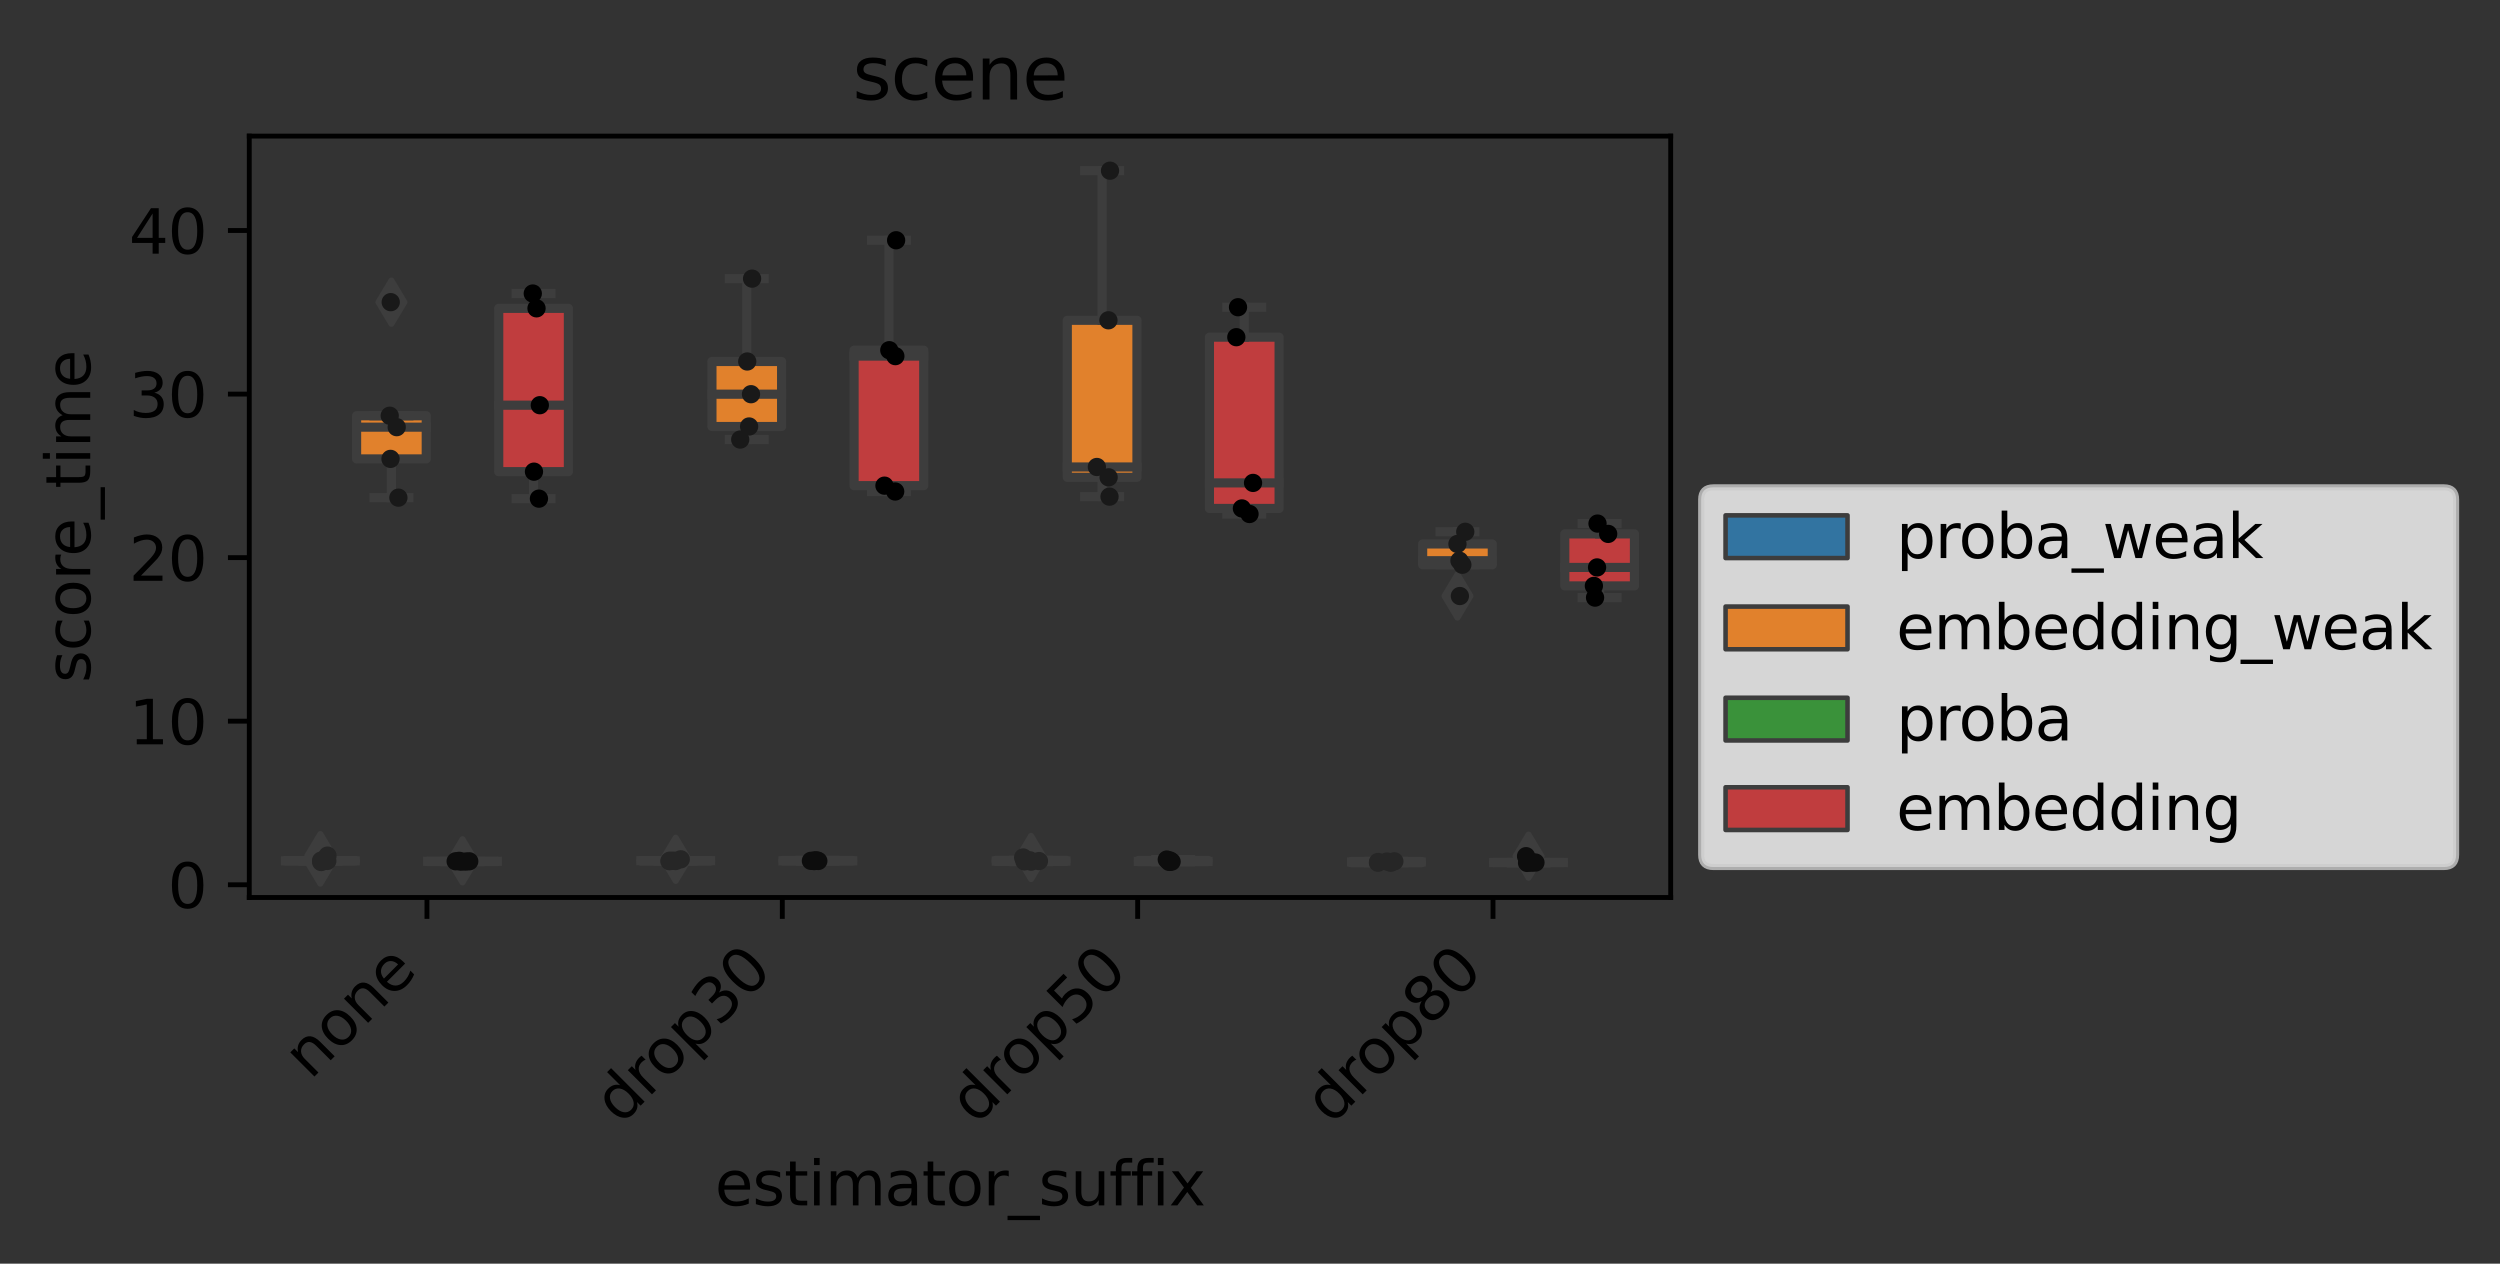 <?xml version="1.0" encoding="utf-8" standalone="no"?>
<!DOCTYPE svg PUBLIC "-//W3C//DTD SVG 1.1//EN"
  "http://www.w3.org/Graphics/SVG/1.1/DTD/svg11.dtd">
<svg xmlns:xlink="http://www.w3.org/1999/xlink" width="409.996pt" height="207.242pt" viewBox="0 0 409.996 207.242" xmlns="http://www.w3.org/2000/svg" version="1.1">
 <rect x="0" y="0" width="409.996" height="207.242" fill="#333333" stroke="none"/>
 <defs>
  <style type="text/css">*{stroke-linejoin: round; stroke-linecap: butt}</style>
 </defs>
 <g id="figure_1">
  <g id="patch_1">
   <path d="M 0 207.242 
L 409.996 207.242 
L 409.996 0 
L 0 0 
L 0 207.242 
z
" style="fill: none"/>
  </g>
  <g id="axes_1">
   <g id="patch_2">
    <path d="M 40.881 147.192 
L 273.99 147.192 
L 273.99 22.318 
L 40.881 22.318 
L 40.881 147.192 
z
" style="fill: none"/>
   </g>
   <g id="patch_3">
    <path d="M 46.826 141.194 
L 58.248 141.194 
L 58.248 141.134 
L 46.826 141.134 
L 46.826 141.194 
z
" clip-path="url(#p6613d6df34)" style="fill: #3274a1; stroke: #3d3d3d; stroke-width: 1.5; stroke-linejoin: miter"/>
   </g>
   <g id="patch_4">
    <path d="M 58.481 75.257 
L 69.903 75.257 
L 69.903 68.179 
L 58.481 68.179 
L 58.481 75.257 
z
" clip-path="url(#p6613d6df34)" style="fill: #e1812c; stroke: #3d3d3d; stroke-width: 1.5; stroke-linejoin: miter"/>
   </g>
   <g id="patch_5">
    <path d="M 70.136 141.294 
L 81.559 141.294 
L 81.559 141.249 
L 70.136 141.249 
L 70.136 141.294 
z
" clip-path="url(#p6613d6df34)" style="fill: #3a923a; stroke: #3d3d3d; stroke-width: 1.5; stroke-linejoin: miter"/>
   </g>
   <g id="patch_6">
    <path d="M 81.792 77.352 
L 93.214 77.352 
L 93.214 50.565 
L 81.792 50.565 
L 81.792 77.352 
z
" clip-path="url(#p6613d6df34)" style="fill: #c03d3e; stroke: #3d3d3d; stroke-width: 1.5; stroke-linejoin: miter"/>
   </g>
   <g id="patch_7">
    <path d="M 105.103 141.207 
L 116.525 141.207 
L 116.525 141.147 
L 105.103 141.147 
L 105.103 141.207 
z
" clip-path="url(#p6613d6df34)" style="fill: #3274a1; stroke: #3d3d3d; stroke-width: 1.5; stroke-linejoin: miter"/>
   </g>
   <g id="patch_8">
    <path d="M 116.758 69.943 
L 128.18 69.943 
L 128.18 59.283 
L 116.758 59.283 
L 116.758 69.943 
z
" clip-path="url(#p6613d6df34)" style="fill: #e1812c; stroke: #3d3d3d; stroke-width: 1.5; stroke-linejoin: miter"/>
   </g>
   <g id="patch_9">
    <path d="M 128.414 141.198 
L 139.836 141.198 
L 139.836 141.108 
L 128.414 141.108 
L 128.414 141.198 
z
" clip-path="url(#p6613d6df34)" style="fill: #3a923a; stroke: #3d3d3d; stroke-width: 1.5; stroke-linejoin: miter"/>
   </g>
   <g id="patch_10">
    <path d="M 140.069 79.647 
L 151.491 79.647 
L 151.491 57.431 
L 140.069 57.431 
L 140.069 79.647 
z
" clip-path="url(#p6613d6df34)" style="fill: #c03d3e; stroke: #3d3d3d; stroke-width: 1.5; stroke-linejoin: miter"/>
   </g>
   <g id="patch_11">
    <path d="M 163.38 141.263 
L 174.802 141.263 
L 174.802 141.087 
L 163.38 141.087 
L 163.38 141.263 
z
" clip-path="url(#p6613d6df34)" style="fill: #3274a1; stroke: #3d3d3d; stroke-width: 1.5; stroke-linejoin: miter"/>
   </g>
   <g id="patch_12">
    <path d="M 175.035 78.278 
L 186.458 78.278 
L 186.458 52.527 
L 175.035 52.527 
L 175.035 78.278 
z
" clip-path="url(#p6613d6df34)" style="fill: #e1812c; stroke: #3d3d3d; stroke-width: 1.5; stroke-linejoin: miter"/>
   </g>
   <g id="patch_13">
    <path d="M 186.691 141.308 
L 198.113 141.308 
L 198.113 141.118 
L 186.691 141.118 
L 186.691 141.308 
z
" clip-path="url(#p6613d6df34)" style="fill: #3a923a; stroke: #3d3d3d; stroke-width: 1.5; stroke-linejoin: miter"/>
   </g>
   <g id="patch_14">
    <path d="M 198.346 83.384 
L 209.769 83.384 
L 209.769 55.299 
L 198.346 55.299 
L 198.346 83.384 
z
" clip-path="url(#p6613d6df34)" style="fill: #c03d3e; stroke: #3d3d3d; stroke-width: 1.5; stroke-linejoin: miter"/>
   </g>
   <g id="patch_15">
    <path d="M 221.657 141.49 
L 233.079 141.49 
L 233.079 141.285 
L 221.657 141.285 
L 221.657 141.49 
z
" clip-path="url(#p6613d6df34)" style="fill: #3274a1; stroke: #3d3d3d; stroke-width: 1.5; stroke-linejoin: miter"/>
   </g>
   <g id="patch_16">
    <path d="M 233.313 92.62 
L 244.735 92.62 
L 244.735 89.21 
L 233.313 89.21 
L 233.313 92.62 
z
" clip-path="url(#p6613d6df34)" style="fill: #e1812c; stroke: #3d3d3d; stroke-width: 1.5; stroke-linejoin: miter"/>
   </g>
   <g id="patch_17">
    <path d="M 244.968 141.463 
L 256.39 141.463 
L 256.39 141.427 
L 244.968 141.427 
L 244.968 141.463 
z
" clip-path="url(#p6613d6df34)" style="fill: #3a923a; stroke: #3d3d3d; stroke-width: 1.5; stroke-linejoin: miter"/>
   </g>
   <g id="patch_18">
    <path d="M 256.623 96.085 
L 268.046 96.085 
L 268.046 87.559 
L 256.623 87.559 
L 256.623 96.085 
z
" clip-path="url(#p6613d6df34)" style="fill: #c03d3e; stroke: #3d3d3d; stroke-width: 1.5; stroke-linejoin: miter"/>
   </g>
   <g id="patch_19">
    <path d="M 70.02 145.097 
L 70.02 145.097 
L 70.02 145.097 
L 70.02 145.097 
z
" clip-path="url(#p6613d6df34)" style="fill: #3274a1; stroke: #3d3d3d; stroke-width: 0.75; stroke-linejoin: miter"/>
   </g>
   <g id="patch_20">
    <path d="M 70.02 145.097 
L 70.02 145.097 
L 70.02 145.097 
L 70.02 145.097 
z
" clip-path="url(#p6613d6df34)" style="fill: #e1812c; stroke: #3d3d3d; stroke-width: 0.75; stroke-linejoin: miter"/>
   </g>
   <g id="patch_21">
    <path d="M 70.02 145.097 
L 70.02 145.097 
L 70.02 145.097 
L 70.02 145.097 
z
" clip-path="url(#p6613d6df34)" style="fill: #3a923a; stroke: #3d3d3d; stroke-width: 0.75; stroke-linejoin: miter"/>
   </g>
   <g id="patch_22">
    <path d="M 70.02 145.097 
L 70.02 145.097 
L 70.02 145.097 
L 70.02 145.097 
z
" clip-path="url(#p6613d6df34)" style="fill: #c03d3e; stroke: #3d3d3d; stroke-width: 0.75; stroke-linejoin: miter"/>
   </g>
   <g id="matplotlib.axis_1">
    <g id="xtick_1">
     <g id="line2d_1">
      <defs>
       <path id="mab4ebd5e4f" d="M 0 0 
L 0 3.5 
" style="stroke: #000000; stroke-width: 0.8"/>
      </defs>
      <g>
       <use xlink:href="#mab4ebd5e4f" x="70.02" y="147.192" style="stroke: #000000; stroke-width: 0.8"/>
      </g>
     </g>
     <g id="text_1">
      <!-- none -->
      <g transform="translate(50.909 177.205) rotate(-45) scale(0.1 -0.1)">
       <defs>
        <path id="DejaVuSans-6e" d="M 3513 2113 
L 3513 0 
L 2938 0 
L 2938 2094 
Q 2938 2591 2744 2837 
Q 2550 3084 2163 3084 
Q 1697 3084 1428 2787 
Q 1159 2491 1159 1978 
L 1159 0 
L 581 0 
L 581 3500 
L 1159 3500 
L 1159 2956 
Q 1366 3272 1645 3428 
Q 1925 3584 2291 3584 
Q 2894 3584 3203 3211 
Q 3513 2838 3513 2113 
z
" transform="scale(0.016)"/>
        <path id="DejaVuSans-6f" d="M 1959 3097 
Q 1497 3097 1228 2736 
Q 959 2375 959 1747 
Q 959 1119 1226 758 
Q 1494 397 1959 397 
Q 2419 397 2687 759 
Q 2956 1122 2956 1747 
Q 2956 2369 2687 2733 
Q 2419 3097 1959 3097 
z
M 1959 3584 
Q 2709 3584 3137 3096 
Q 3566 2609 3566 1747 
Q 3566 888 3137 398 
Q 2709 -91 1959 -91 
Q 1206 -91 779 398 
Q 353 888 353 1747 
Q 353 2609 779 3096 
Q 1206 3584 1959 3584 
z
" transform="scale(0.016)"/>
        <path id="DejaVuSans-65" d="M 3597 1894 
L 3597 1613 
L 953 1613 
Q 991 1019 1311 708 
Q 1631 397 2203 397 
Q 2534 397 2845 478 
Q 3156 559 3463 722 
L 3463 178 
Q 3153 47 2828 -22 
Q 2503 -91 2169 -91 
Q 1331 -91 842 396 
Q 353 884 353 1716 
Q 353 2575 817 3079 
Q 1281 3584 2069 3584 
Q 2775 3584 3186 3129 
Q 3597 2675 3597 1894 
z
M 3022 2063 
Q 3016 2534 2758 2815 
Q 2500 3097 2075 3097 
Q 1594 3097 1305 2825 
Q 1016 2553 972 2059 
L 3022 2063 
z
" transform="scale(0.016)"/>
       </defs>
       <use xlink:href="#DejaVuSans-6e"/>
       <use xlink:href="#DejaVuSans-6f" x="63.379"/>
       <use xlink:href="#DejaVuSans-6e" x="124.561"/>
       <use xlink:href="#DejaVuSans-65" x="187.939"/>
      </g>
     </g>
    </g>
    <g id="xtick_2">
     <g id="line2d_2">
      <g>
       <use xlink:href="#mab4ebd5e4f" x="128.297" y="147.192" style="stroke: #000000; stroke-width: 0.8"/>
      </g>
     </g>
     <g id="text_2">
      <!-- drop30 -->
      <g transform="translate(101.776 184.615) rotate(-45) scale(0.1 -0.1)">
       <defs>
        <path id="DejaVuSans-64" d="M 2906 2969 
L 2906 4863 
L 3481 4863 
L 3481 0 
L 2906 0 
L 2906 525 
Q 2725 213 2448 61 
Q 2172 -91 1784 -91 
Q 1150 -91 751 415 
Q 353 922 353 1747 
Q 353 2572 751 3078 
Q 1150 3584 1784 3584 
Q 2172 3584 2448 3432 
Q 2725 3281 2906 2969 
z
M 947 1747 
Q 947 1113 1208 752 
Q 1469 391 1925 391 
Q 2381 391 2643 752 
Q 2906 1113 2906 1747 
Q 2906 2381 2643 2742 
Q 2381 3103 1925 3103 
Q 1469 3103 1208 2742 
Q 947 2381 947 1747 
z
" transform="scale(0.016)"/>
        <path id="DejaVuSans-72" d="M 2631 2963 
Q 2534 3019 2420 3045 
Q 2306 3072 2169 3072 
Q 1681 3072 1420 2755 
Q 1159 2438 1159 1844 
L 1159 0 
L 581 0 
L 581 3500 
L 1159 3500 
L 1159 2956 
Q 1341 3275 1631 3429 
Q 1922 3584 2338 3584 
Q 2397 3584 2469 3576 
Q 2541 3569 2628 3553 
L 2631 2963 
z
" transform="scale(0.016)"/>
        <path id="DejaVuSans-70" d="M 1159 525 
L 1159 -1331 
L 581 -1331 
L 581 3500 
L 1159 3500 
L 1159 2969 
Q 1341 3281 1617 3432 
Q 1894 3584 2278 3584 
Q 2916 3584 3314 3078 
Q 3713 2572 3713 1747 
Q 3713 922 3314 415 
Q 2916 -91 2278 -91 
Q 1894 -91 1617 61 
Q 1341 213 1159 525 
z
M 3116 1747 
Q 3116 2381 2855 2742 
Q 2594 3103 2138 3103 
Q 1681 3103 1420 2742 
Q 1159 2381 1159 1747 
Q 1159 1113 1420 752 
Q 1681 391 2138 391 
Q 2594 391 2855 752 
Q 3116 1113 3116 1747 
z
" transform="scale(0.016)"/>
        <path id="DejaVuSans-33" d="M 2597 2516 
Q 3050 2419 3304 2112 
Q 3559 1806 3559 1356 
Q 3559 666 3084 287 
Q 2609 -91 1734 -91 
Q 1441 -91 1130 -33 
Q 819 25 488 141 
L 488 750 
Q 750 597 1062 519 
Q 1375 441 1716 441 
Q 2309 441 2620 675 
Q 2931 909 2931 1356 
Q 2931 1769 2642 2001 
Q 2353 2234 1838 2234 
L 1294 2234 
L 1294 2753 
L 1863 2753 
Q 2328 2753 2575 2939 
Q 2822 3125 2822 3475 
Q 2822 3834 2567 4026 
Q 2313 4219 1838 4219 
Q 1578 4219 1281 4162 
Q 984 4106 628 3988 
L 628 4550 
Q 988 4650 1302 4700 
Q 1616 4750 1894 4750 
Q 2613 4750 3031 4423 
Q 3450 4097 3450 3541 
Q 3450 3153 3228 2886 
Q 3006 2619 2597 2516 
z
" transform="scale(0.016)"/>
        <path id="DejaVuSans-30" d="M 2034 4250 
Q 1547 4250 1301 3770 
Q 1056 3291 1056 2328 
Q 1056 1369 1301 889 
Q 1547 409 2034 409 
Q 2525 409 2770 889 
Q 3016 1369 3016 2328 
Q 3016 3291 2770 3770 
Q 2525 4250 2034 4250 
z
M 2034 4750 
Q 2819 4750 3233 4129 
Q 3647 3509 3647 2328 
Q 3647 1150 3233 529 
Q 2819 -91 2034 -91 
Q 1250 -91 836 529 
Q 422 1150 422 2328 
Q 422 3509 836 4129 
Q 1250 4750 2034 4750 
z
" transform="scale(0.016)"/>
       </defs>
       <use xlink:href="#DejaVuSans-64"/>
       <use xlink:href="#DejaVuSans-72" x="63.477"/>
       <use xlink:href="#DejaVuSans-6f" x="102.34"/>
       <use xlink:href="#DejaVuSans-70" x="163.521"/>
       <use xlink:href="#DejaVuSans-33" x="226.998"/>
       <use xlink:href="#DejaVuSans-30" x="290.621"/>
      </g>
     </g>
    </g>
    <g id="xtick_3">
     <g id="line2d_3">
      <g>
       <use xlink:href="#mab4ebd5e4f" x="186.574" y="147.192" style="stroke: #000000; stroke-width: 0.8"/>
      </g>
     </g>
     <g id="text_3">
      <!-- drop50 -->
      <g transform="translate(160.053 184.615) rotate(-45) scale(0.1 -0.1)">
       <defs>
        <path id="DejaVuSans-35" d="M 691 4666 
L 3169 4666 
L 3169 4134 
L 1269 4134 
L 1269 2991 
Q 1406 3038 1543 3061 
Q 1681 3084 1819 3084 
Q 2600 3084 3056 2656 
Q 3513 2228 3513 1497 
Q 3513 744 3044 326 
Q 2575 -91 1722 -91 
Q 1428 -91 1123 -41 
Q 819 9 494 109 
L 494 744 
Q 775 591 1075 516 
Q 1375 441 1709 441 
Q 2250 441 2565 725 
Q 2881 1009 2881 1497 
Q 2881 1984 2565 2268 
Q 2250 2553 1709 2553 
Q 1456 2553 1204 2497 
Q 953 2441 691 2322 
L 691 4666 
z
" transform="scale(0.016)"/>
       </defs>
       <use xlink:href="#DejaVuSans-64"/>
       <use xlink:href="#DejaVuSans-72" x="63.477"/>
       <use xlink:href="#DejaVuSans-6f" x="102.34"/>
       <use xlink:href="#DejaVuSans-70" x="163.521"/>
       <use xlink:href="#DejaVuSans-35" x="226.998"/>
       <use xlink:href="#DejaVuSans-30" x="290.621"/>
      </g>
     </g>
    </g>
    <g id="xtick_4">
     <g id="line2d_4">
      <g>
       <use xlink:href="#mab4ebd5e4f" x="244.851" y="147.192" style="stroke: #000000; stroke-width: 0.8"/>
      </g>
     </g>
     <g id="text_4">
      <!-- drop80 -->
      <g transform="translate(218.33 184.615) rotate(-45) scale(0.1 -0.1)">
       <defs>
        <path id="DejaVuSans-38" d="M 2034 2216 
Q 1584 2216 1326 1975 
Q 1069 1734 1069 1313 
Q 1069 891 1326 650 
Q 1584 409 2034 409 
Q 2484 409 2743 651 
Q 3003 894 3003 1313 
Q 3003 1734 2745 1975 
Q 2488 2216 2034 2216 
z
M 1403 2484 
Q 997 2584 770 2862 
Q 544 3141 544 3541 
Q 544 4100 942 4425 
Q 1341 4750 2034 4750 
Q 2731 4750 3128 4425 
Q 3525 4100 3525 3541 
Q 3525 3141 3298 2862 
Q 3072 2584 2669 2484 
Q 3125 2378 3379 2068 
Q 3634 1759 3634 1313 
Q 3634 634 3220 271 
Q 2806 -91 2034 -91 
Q 1263 -91 848 271 
Q 434 634 434 1313 
Q 434 1759 690 2068 
Q 947 2378 1403 2484 
z
M 1172 3481 
Q 1172 3119 1398 2916 
Q 1625 2713 2034 2713 
Q 2441 2713 2670 2916 
Q 2900 3119 2900 3481 
Q 2900 3844 2670 4047 
Q 2441 4250 2034 4250 
Q 1625 4250 1398 4047 
Q 1172 3844 1172 3481 
z
" transform="scale(0.016)"/>
       </defs>
       <use xlink:href="#DejaVuSans-64"/>
       <use xlink:href="#DejaVuSans-72" x="63.477"/>
       <use xlink:href="#DejaVuSans-6f" x="102.34"/>
       <use xlink:href="#DejaVuSans-70" x="163.521"/>
       <use xlink:href="#DejaVuSans-38" x="226.998"/>
       <use xlink:href="#DejaVuSans-30" x="290.621"/>
      </g>
     </g>
    </g>
    <g id="text_5">
     <!-- estimator_suffix -->
     <g transform="translate(117.254 197.684) scale(0.1 -0.1)">
      <defs>
       <path id="DejaVuSans-73" d="M 2834 3397 
L 2834 2853 
Q 2591 2978 2328 3040 
Q 2066 3103 1784 3103 
Q 1356 3103 1142 2972 
Q 928 2841 928 2578 
Q 928 2378 1081 2264 
Q 1234 2150 1697 2047 
L 1894 2003 
Q 2506 1872 2764 1633 
Q 3022 1394 3022 966 
Q 3022 478 2636 193 
Q 2250 -91 1575 -91 
Q 1294 -91 989 -36 
Q 684 19 347 128 
L 347 722 
Q 666 556 975 473 
Q 1284 391 1588 391 
Q 1994 391 2212 530 
Q 2431 669 2431 922 
Q 2431 1156 2273 1281 
Q 2116 1406 1581 1522 
L 1381 1569 
Q 847 1681 609 1914 
Q 372 2147 372 2553 
Q 372 3047 722 3315 
Q 1072 3584 1716 3584 
Q 2034 3584 2315 3537 
Q 2597 3491 2834 3397 
z
" transform="scale(0.016)"/>
       <path id="DejaVuSans-74" d="M 1172 4494 
L 1172 3500 
L 2356 3500 
L 2356 3053 
L 1172 3053 
L 1172 1153 
Q 1172 725 1289 603 
Q 1406 481 1766 481 
L 2356 481 
L 2356 0 
L 1766 0 
Q 1100 0 847 248 
Q 594 497 594 1153 
L 594 3053 
L 172 3053 
L 172 3500 
L 594 3500 
L 594 4494 
L 1172 4494 
z
" transform="scale(0.016)"/>
       <path id="DejaVuSans-69" d="M 603 3500 
L 1178 3500 
L 1178 0 
L 603 0 
L 603 3500 
z
M 603 4863 
L 1178 4863 
L 1178 4134 
L 603 4134 
L 603 4863 
z
" transform="scale(0.016)"/>
       <path id="DejaVuSans-6d" d="M 3328 2828 
Q 3544 3216 3844 3400 
Q 4144 3584 4550 3584 
Q 5097 3584 5394 3201 
Q 5691 2819 5691 2113 
L 5691 0 
L 5113 0 
L 5113 2094 
Q 5113 2597 4934 2840 
Q 4756 3084 4391 3084 
Q 3944 3084 3684 2787 
Q 3425 2491 3425 1978 
L 3425 0 
L 2847 0 
L 2847 2094 
Q 2847 2600 2669 2842 
Q 2491 3084 2119 3084 
Q 1678 3084 1418 2786 
Q 1159 2488 1159 1978 
L 1159 0 
L 581 0 
L 581 3500 
L 1159 3500 
L 1159 2956 
Q 1356 3278 1631 3431 
Q 1906 3584 2284 3584 
Q 2666 3584 2933 3390 
Q 3200 3197 3328 2828 
z
" transform="scale(0.016)"/>
       <path id="DejaVuSans-61" d="M 2194 1759 
Q 1497 1759 1228 1600 
Q 959 1441 959 1056 
Q 959 750 1161 570 
Q 1363 391 1709 391 
Q 2188 391 2477 730 
Q 2766 1069 2766 1631 
L 2766 1759 
L 2194 1759 
z
M 3341 1997 
L 3341 0 
L 2766 0 
L 2766 531 
Q 2569 213 2275 61 
Q 1981 -91 1556 -91 
Q 1019 -91 701 211 
Q 384 513 384 1019 
Q 384 1609 779 1909 
Q 1175 2209 1959 2209 
L 2766 2209 
L 2766 2266 
Q 2766 2663 2505 2880 
Q 2244 3097 1772 3097 
Q 1472 3097 1187 3025 
Q 903 2953 641 2809 
L 641 3341 
Q 956 3463 1253 3523 
Q 1550 3584 1831 3584 
Q 2591 3584 2966 3190 
Q 3341 2797 3341 1997 
z
" transform="scale(0.016)"/>
       <path id="DejaVuSans-5f" d="M 3263 -1063 
L 3263 -1509 
L -63 -1509 
L -63 -1063 
L 3263 -1063 
z
" transform="scale(0.016)"/>
       <path id="DejaVuSans-75" d="M 544 1381 
L 544 3500 
L 1119 3500 
L 1119 1403 
Q 1119 906 1312 657 
Q 1506 409 1894 409 
Q 2359 409 2629 706 
Q 2900 1003 2900 1516 
L 2900 3500 
L 3475 3500 
L 3475 0 
L 2900 0 
L 2900 538 
Q 2691 219 2414 64 
Q 2138 -91 1772 -91 
Q 1169 -91 856 284 
Q 544 659 544 1381 
z
M 1991 3584 
L 1991 3584 
z
" transform="scale(0.016)"/>
       <path id="DejaVuSans-66" d="M 2375 4863 
L 2375 4384 
L 1825 4384 
Q 1516 4384 1395 4259 
Q 1275 4134 1275 3809 
L 1275 3500 
L 2222 3500 
L 2222 3053 
L 1275 3053 
L 1275 0 
L 697 0 
L 697 3053 
L 147 3053 
L 147 3500 
L 697 3500 
L 697 3744 
Q 697 4328 969 4595 
Q 1241 4863 1831 4863 
L 2375 4863 
z
" transform="scale(0.016)"/>
       <path id="DejaVuSans-78" d="M 3513 3500 
L 2247 1797 
L 3578 0 
L 2900 0 
L 1881 1375 
L 863 0 
L 184 0 
L 1544 1831 
L 300 3500 
L 978 3500 
L 1906 2253 
L 2834 3500 
L 3513 3500 
z
" transform="scale(0.016)"/>
      </defs>
      <use xlink:href="#DejaVuSans-65"/>
      <use xlink:href="#DejaVuSans-73" x="61.523"/>
      <use xlink:href="#DejaVuSans-74" x="113.623"/>
      <use xlink:href="#DejaVuSans-69" x="152.832"/>
      <use xlink:href="#DejaVuSans-6d" x="180.615"/>
      <use xlink:href="#DejaVuSans-61" x="278.027"/>
      <use xlink:href="#DejaVuSans-74" x="339.307"/>
      <use xlink:href="#DejaVuSans-6f" x="378.516"/>
      <use xlink:href="#DejaVuSans-72" x="439.697"/>
      <use xlink:href="#DejaVuSans-5f" x="480.811"/>
      <use xlink:href="#DejaVuSans-73" x="530.811"/>
      <use xlink:href="#DejaVuSans-75" x="582.91"/>
      <use xlink:href="#DejaVuSans-66" x="646.289"/>
      <use xlink:href="#DejaVuSans-66" x="681.494"/>
      <use xlink:href="#DejaVuSans-69" x="716.699"/>
      <use xlink:href="#DejaVuSans-78" x="744.482"/>
     </g>
    </g>
   </g>
   <g id="matplotlib.axis_2">
    <g id="ytick_1">
     <g id="line2d_5">
      <defs>
       <path id="m1436f29765" d="M 0 0 
L -3.5 0 
" style="stroke: #000000; stroke-width: 0.8"/>
      </defs>
      <g>
       <use xlink:href="#m1436f29765" x="40.881" y="145.097" style="stroke: #000000; stroke-width: 0.8"/>
      </g>
     </g>
     <g id="text_6">
      <!-- 0 -->
      <g transform="translate(27.519 148.896) scale(0.1 -0.1)">
       <use xlink:href="#DejaVuSans-30"/>
      </g>
     </g>
    </g>
    <g id="ytick_2">
     <g id="line2d_6">
      <g>
       <use xlink:href="#m1436f29765" x="40.881" y="118.274" style="stroke: #000000; stroke-width: 0.8"/>
      </g>
     </g>
     <g id="text_7">
      <!-- 10 -->
      <g transform="translate(21.156 122.073) scale(0.1 -0.1)">
       <defs>
        <path id="DejaVuSans-31" d="M 794 531 
L 1825 531 
L 1825 4091 
L 703 3866 
L 703 4441 
L 1819 4666 
L 2450 4666 
L 2450 531 
L 3481 531 
L 3481 0 
L 794 0 
L 794 531 
z
" transform="scale(0.016)"/>
       </defs>
       <use xlink:href="#DejaVuSans-31"/>
       <use xlink:href="#DejaVuSans-30" x="63.623"/>
      </g>
     </g>
    </g>
    <g id="ytick_3">
     <g id="line2d_7">
      <g>
       <use xlink:href="#m1436f29765" x="40.881" y="91.451" style="stroke: #000000; stroke-width: 0.8"/>
      </g>
     </g>
     <g id="text_8">
      <!-- 20 -->
      <g transform="translate(21.156 95.25) scale(0.1 -0.1)">
       <defs>
        <path id="DejaVuSans-32" d="M 1228 531 
L 3431 531 
L 3431 0 
L 469 0 
L 469 531 
Q 828 903 1448 1529 
Q 2069 2156 2228 2338 
Q 2531 2678 2651 2914 
Q 2772 3150 2772 3378 
Q 2772 3750 2511 3984 
Q 2250 4219 1831 4219 
Q 1534 4219 1204 4116 
Q 875 4013 500 3803 
L 500 4441 
Q 881 4594 1212 4672 
Q 1544 4750 1819 4750 
Q 2544 4750 2975 4387 
Q 3406 4025 3406 3419 
Q 3406 3131 3298 2873 
Q 3191 2616 2906 2266 
Q 2828 2175 2409 1742 
Q 1991 1309 1228 531 
z
" transform="scale(0.016)"/>
       </defs>
       <use xlink:href="#DejaVuSans-32"/>
       <use xlink:href="#DejaVuSans-30" x="63.623"/>
      </g>
     </g>
    </g>
    <g id="ytick_4">
     <g id="line2d_8">
      <g>
       <use xlink:href="#m1436f29765" x="40.881" y="64.628" style="stroke: #000000; stroke-width: 0.8"/>
      </g>
     </g>
     <g id="text_9">
      <!-- 30 -->
      <g transform="translate(21.156 68.428) scale(0.1 -0.1)">
       <use xlink:href="#DejaVuSans-33"/>
       <use xlink:href="#DejaVuSans-30" x="63.623"/>
      </g>
     </g>
    </g>
    <g id="ytick_5">
     <g id="line2d_9">
      <g>
       <use xlink:href="#m1436f29765" x="40.881" y="37.806" style="stroke: #000000; stroke-width: 0.8"/>
      </g>
     </g>
     <g id="text_10">
      <!-- 40 -->
      <g transform="translate(21.156 41.605) scale(0.1 -0.1)">
       <defs>
        <path id="DejaVuSans-34" d="M 2419 4116 
L 825 1625 
L 2419 1625 
L 2419 4116 
z
M 2253 4666 
L 3047 4666 
L 3047 1625 
L 3713 1625 
L 3713 1100 
L 3047 1100 
L 3047 0 
L 2419 0 
L 2419 1100 
L 313 1100 
L 313 1709 
L 2253 4666 
z
" transform="scale(0.016)"/>
       </defs>
       <use xlink:href="#DejaVuSans-34"/>
       <use xlink:href="#DejaVuSans-30" x="63.623"/>
      </g>
     </g>
    </g>
    <g id="text_11">
     <!-- score_time -->
     <g transform="translate(14.798 111.984) rotate(-90) scale(0.1 -0.1)">
      <defs>
       <path id="DejaVuSans-63" d="M 3122 3366 
L 3122 2828 
Q 2878 2963 2633 3030 
Q 2388 3097 2138 3097 
Q 1578 3097 1268 2742 
Q 959 2388 959 1747 
Q 959 1106 1268 751 
Q 1578 397 2138 397 
Q 2388 397 2633 464 
Q 2878 531 3122 666 
L 3122 134 
Q 2881 22 2623 -34 
Q 2366 -91 2075 -91 
Q 1284 -91 818 406 
Q 353 903 353 1747 
Q 353 2603 823 3093 
Q 1294 3584 2113 3584 
Q 2378 3584 2631 3529 
Q 2884 3475 3122 3366 
z
" transform="scale(0.016)"/>
      </defs>
      <use xlink:href="#DejaVuSans-73"/>
      <use xlink:href="#DejaVuSans-63" x="52.1"/>
      <use xlink:href="#DejaVuSans-6f" x="107.08"/>
      <use xlink:href="#DejaVuSans-72" x="168.262"/>
      <use xlink:href="#DejaVuSans-65" x="207.125"/>
      <use xlink:href="#DejaVuSans-5f" x="268.648"/>
      <use xlink:href="#DejaVuSans-74" x="318.648"/>
      <use xlink:href="#DejaVuSans-69" x="357.857"/>
      <use xlink:href="#DejaVuSans-6d" x="385.641"/>
      <use xlink:href="#DejaVuSans-65" x="483.053"/>
     </g>
    </g>
   </g>
   <g id="line2d_10">
    <path d="M 52.537 141.194 
L 52.537 141.194 
" clip-path="url(#p6613d6df34)" style="fill: none; stroke: #3d3d3d; stroke-width: 1.5; stroke-linecap: square"/>
   </g>
   <g id="line2d_11">
    <path d="M 52.537 141.134 
L 52.537 141.134 
" clip-path="url(#p6613d6df34)" style="fill: none; stroke: #3d3d3d; stroke-width: 1.5; stroke-linecap: square"/>
   </g>
   <g id="line2d_12">
    <path d="M 49.681 141.194 
L 55.392 141.194 
" clip-path="url(#p6613d6df34)" style="fill: none; stroke: #3d3d3d; stroke-width: 1.5; stroke-linecap: square"/>
   </g>
   <g id="line2d_13">
    <path d="M 49.681 141.134 
L 55.392 141.134 
" clip-path="url(#p6613d6df34)" style="fill: none; stroke: #3d3d3d; stroke-width: 1.5; stroke-linecap: square"/>
   </g>
   <g id="line2d_14">
    <defs>
     <path id="me4b59b8952" d="M -0 3.536 
L 2.121 0 
L -0 -3.536 
L -2.121 -0 
z
" style="stroke: #3d3d3d; stroke-linejoin: miter"/>
    </defs>
    <g clip-path="url(#p6613d6df34)">
     <use xlink:href="#me4b59b8952" x="52.537" y="141.374" style="fill: #3d3d3d; stroke: #3d3d3d; stroke-linejoin: miter"/>
     <use xlink:href="#me4b59b8952" x="52.537" y="140.321" style="fill: #3d3d3d; stroke: #3d3d3d; stroke-linejoin: miter"/>
    </g>
   </g>
   <g id="line2d_15">
    <path d="M 64.192 75.257 
L 64.192 81.617 
" clip-path="url(#p6613d6df34)" style="fill: none; stroke: #3d3d3d; stroke-width: 1.5; stroke-linecap: square"/>
   </g>
   <g id="line2d_16">
    <path d="M 64.192 68.179 
L 64.192 68.179 
" clip-path="url(#p6613d6df34)" style="fill: none; stroke: #3d3d3d; stroke-width: 1.5; stroke-linecap: square"/>
   </g>
   <g id="line2d_17">
    <path d="M 61.337 81.617 
L 67.048 81.617 
" clip-path="url(#p6613d6df34)" style="fill: none; stroke: #3d3d3d; stroke-width: 1.5; stroke-linecap: square"/>
   </g>
   <g id="line2d_18">
    <path d="M 61.337 68.179 
L 67.048 68.179 
" clip-path="url(#p6613d6df34)" style="fill: none; stroke: #3d3d3d; stroke-width: 1.5; stroke-linecap: square"/>
   </g>
   <g id="line2d_19">
    <g clip-path="url(#p6613d6df34)">
     <use xlink:href="#me4b59b8952" x="64.192" y="49.553" style="fill: #3d3d3d; stroke: #3d3d3d; stroke-linejoin: miter"/>
    </g>
   </g>
   <g id="line2d_20">
    <path d="M 75.848 141.294 
L 75.848 141.307 
" clip-path="url(#p6613d6df34)" style="fill: none; stroke: #3d3d3d; stroke-width: 1.5; stroke-linecap: square"/>
   </g>
   <g id="line2d_21">
    <path d="M 75.848 141.249 
L 75.848 141.249 
" clip-path="url(#p6613d6df34)" style="fill: none; stroke: #3d3d3d; stroke-width: 1.5; stroke-linecap: square"/>
   </g>
   <g id="line2d_22">
    <path d="M 72.992 141.307 
L 78.703 141.307 
" clip-path="url(#p6613d6df34)" style="fill: none; stroke: #3d3d3d; stroke-width: 1.5; stroke-linecap: square"/>
   </g>
   <g id="line2d_23">
    <path d="M 72.992 141.249 
L 78.703 141.249 
" clip-path="url(#p6613d6df34)" style="fill: none; stroke: #3d3d3d; stroke-width: 1.5; stroke-linecap: square"/>
   </g>
   <g id="line2d_24">
    <g clip-path="url(#p6613d6df34)">
     <use xlink:href="#me4b59b8952" x="75.848" y="141.176" style="fill: #3d3d3d; stroke: #3d3d3d; stroke-linejoin: miter"/>
    </g>
   </g>
   <g id="line2d_25">
    <path d="M 87.503 77.352 
L 87.503 81.777 
" clip-path="url(#p6613d6df34)" style="fill: none; stroke: #3d3d3d; stroke-width: 1.5; stroke-linecap: square"/>
   </g>
   <g id="line2d_26">
    <path d="M 87.503 50.565 
L 87.503 48.139 
" clip-path="url(#p6613d6df34)" style="fill: none; stroke: #3d3d3d; stroke-width: 1.5; stroke-linecap: square"/>
   </g>
   <g id="line2d_27">
    <path d="M 84.647 81.777 
L 90.359 81.777 
" clip-path="url(#p6613d6df34)" style="fill: none; stroke: #3d3d3d; stroke-width: 1.5; stroke-linecap: square"/>
   </g>
   <g id="line2d_28">
    <path d="M 84.647 48.139 
L 90.359 48.139 
" clip-path="url(#p6613d6df34)" style="fill: none; stroke: #3d3d3d; stroke-width: 1.5; stroke-linecap: square"/>
   </g>
   <g id="line2d_29"/>
   <g id="line2d_30">
    <path d="M 110.814 141.207 
L 110.814 141.235 
" clip-path="url(#p6613d6df34)" style="fill: none; stroke: #3d3d3d; stroke-width: 1.5; stroke-linecap: square"/>
   </g>
   <g id="line2d_31">
    <path d="M 110.814 141.147 
L 110.814 141.147 
" clip-path="url(#p6613d6df34)" style="fill: none; stroke: #3d3d3d; stroke-width: 1.5; stroke-linecap: square"/>
   </g>
   <g id="line2d_32">
    <path d="M 107.958 141.235 
L 113.669 141.235 
" clip-path="url(#p6613d6df34)" style="fill: none; stroke: #3d3d3d; stroke-width: 1.5; stroke-linecap: square"/>
   </g>
   <g id="line2d_33">
    <path d="M 107.958 141.147 
L 113.669 141.147 
" clip-path="url(#p6613d6df34)" style="fill: none; stroke: #3d3d3d; stroke-width: 1.5; stroke-linecap: square"/>
   </g>
   <g id="line2d_34">
    <g clip-path="url(#p6613d6df34)">
     <use xlink:href="#me4b59b8952" x="110.814" y="140.926" style="fill: #3d3d3d; stroke: #3d3d3d; stroke-linejoin: miter"/>
    </g>
   </g>
   <g id="line2d_35">
    <path d="M 122.469 69.943 
L 122.469 72.084 
" clip-path="url(#p6613d6df34)" style="fill: none; stroke: #3d3d3d; stroke-width: 1.5; stroke-linecap: square"/>
   </g>
   <g id="line2d_36">
    <path d="M 122.469 59.283 
L 122.469 45.696 
" clip-path="url(#p6613d6df34)" style="fill: none; stroke: #3d3d3d; stroke-width: 1.5; stroke-linecap: square"/>
   </g>
   <g id="line2d_37">
    <path d="M 119.614 72.084 
L 125.325 72.084 
" clip-path="url(#p6613d6df34)" style="fill: none; stroke: #3d3d3d; stroke-width: 1.5; stroke-linecap: square"/>
   </g>
   <g id="line2d_38">
    <path d="M 119.614 45.696 
L 125.325 45.696 
" clip-path="url(#p6613d6df34)" style="fill: none; stroke: #3d3d3d; stroke-width: 1.5; stroke-linecap: square"/>
   </g>
   <g id="line2d_39"/>
   <g id="line2d_40">
    <path d="M 134.125 141.198 
L 134.125 141.217 
" clip-path="url(#p6613d6df34)" style="fill: none; stroke: #3d3d3d; stroke-width: 1.5; stroke-linecap: square"/>
   </g>
   <g id="line2d_41">
    <path d="M 134.125 141.108 
L 134.125 141.098 
" clip-path="url(#p6613d6df34)" style="fill: none; stroke: #3d3d3d; stroke-width: 1.5; stroke-linecap: square"/>
   </g>
   <g id="line2d_42">
    <path d="M 131.269 141.217 
L 136.98 141.217 
" clip-path="url(#p6613d6df34)" style="fill: none; stroke: #3d3d3d; stroke-width: 1.5; stroke-linecap: square"/>
   </g>
   <g id="line2d_43">
    <path d="M 131.269 141.098 
L 136.98 141.098 
" clip-path="url(#p6613d6df34)" style="fill: none; stroke: #3d3d3d; stroke-width: 1.5; stroke-linecap: square"/>
   </g>
   <g id="line2d_44"/>
   <g id="line2d_45">
    <path d="M 145.78 79.647 
L 145.78 80.606 
" clip-path="url(#p6613d6df34)" style="fill: none; stroke: #3d3d3d; stroke-width: 1.5; stroke-linecap: square"/>
   </g>
   <g id="line2d_46">
    <path d="M 145.78 57.431 
L 145.78 39.402 
" clip-path="url(#p6613d6df34)" style="fill: none; stroke: #3d3d3d; stroke-width: 1.5; stroke-linecap: square"/>
   </g>
   <g id="line2d_47">
    <path d="M 142.925 80.606 
L 148.636 80.606 
" clip-path="url(#p6613d6df34)" style="fill: none; stroke: #3d3d3d; stroke-width: 1.5; stroke-linecap: square"/>
   </g>
   <g id="line2d_48">
    <path d="M 142.925 39.402 
L 148.636 39.402 
" clip-path="url(#p6613d6df34)" style="fill: none; stroke: #3d3d3d; stroke-width: 1.5; stroke-linecap: square"/>
   </g>
   <g id="line2d_49"/>
   <g id="line2d_50">
    <path d="M 169.091 141.263 
L 169.091 141.308 
" clip-path="url(#p6613d6df34)" style="fill: none; stroke: #3d3d3d; stroke-width: 1.5; stroke-linecap: square"/>
   </g>
   <g id="line2d_51">
    <path d="M 169.091 141.087 
L 169.091 141.087 
" clip-path="url(#p6613d6df34)" style="fill: none; stroke: #3d3d3d; stroke-width: 1.5; stroke-linecap: square"/>
   </g>
   <g id="line2d_52">
    <path d="M 166.235 141.308 
L 171.947 141.308 
" clip-path="url(#p6613d6df34)" style="fill: none; stroke: #3d3d3d; stroke-width: 1.5; stroke-linecap: square"/>
   </g>
   <g id="line2d_53">
    <path d="M 166.235 141.087 
L 171.947 141.087 
" clip-path="url(#p6613d6df34)" style="fill: none; stroke: #3d3d3d; stroke-width: 1.5; stroke-linecap: square"/>
   </g>
   <g id="line2d_54">
    <g clip-path="url(#p6613d6df34)">
     <use xlink:href="#me4b59b8952" x="169.091" y="140.626" style="fill: #3d3d3d; stroke: #3d3d3d; stroke-linejoin: miter"/>
    </g>
   </g>
   <g id="line2d_55">
    <path d="M 180.746 78.278 
L 180.746 81.451 
" clip-path="url(#p6613d6df34)" style="fill: none; stroke: #3d3d3d; stroke-width: 1.5; stroke-linecap: square"/>
   </g>
   <g id="line2d_56">
    <path d="M 180.746 52.527 
L 180.746 27.994 
" clip-path="url(#p6613d6df34)" style="fill: none; stroke: #3d3d3d; stroke-width: 1.5; stroke-linecap: square"/>
   </g>
   <g id="line2d_57">
    <path d="M 177.891 81.451 
L 183.602 81.451 
" clip-path="url(#p6613d6df34)" style="fill: none; stroke: #3d3d3d; stroke-width: 1.5; stroke-linecap: square"/>
   </g>
   <g id="line2d_58">
    <path d="M 177.891 27.994 
L 183.602 27.994 
" clip-path="url(#p6613d6df34)" style="fill: none; stroke: #3d3d3d; stroke-width: 1.5; stroke-linecap: square"/>
   </g>
   <g id="line2d_59"/>
   <g id="line2d_60">
    <path d="M 192.402 141.308 
L 192.402 141.352 
" clip-path="url(#p6613d6df34)" style="fill: none; stroke: #3d3d3d; stroke-width: 1.5; stroke-linecap: square"/>
   </g>
   <g id="line2d_61">
    <path d="M 192.402 141.118 
L 192.402 140.964 
" clip-path="url(#p6613d6df34)" style="fill: none; stroke: #3d3d3d; stroke-width: 1.5; stroke-linecap: square"/>
   </g>
   <g id="line2d_62">
    <path d="M 189.546 141.352 
L 195.258 141.352 
" clip-path="url(#p6613d6df34)" style="fill: none; stroke: #3d3d3d; stroke-width: 1.5; stroke-linecap: square"/>
   </g>
   <g id="line2d_63">
    <path d="M 189.546 140.964 
L 195.258 140.964 
" clip-path="url(#p6613d6df34)" style="fill: none; stroke: #3d3d3d; stroke-width: 1.5; stroke-linecap: square"/>
   </g>
   <g id="line2d_64"/>
   <g id="line2d_65">
    <path d="M 204.057 83.384 
L 204.057 84.296 
" clip-path="url(#p6613d6df34)" style="fill: none; stroke: #3d3d3d; stroke-width: 1.5; stroke-linecap: square"/>
   </g>
   <g id="line2d_66">
    <path d="M 204.057 55.299 
L 204.057 50.384 
" clip-path="url(#p6613d6df34)" style="fill: none; stroke: #3d3d3d; stroke-width: 1.5; stroke-linecap: square"/>
   </g>
   <g id="line2d_67">
    <path d="M 201.202 84.296 
L 206.913 84.296 
" clip-path="url(#p6613d6df34)" style="fill: none; stroke: #3d3d3d; stroke-width: 1.5; stroke-linecap: square"/>
   </g>
   <g id="line2d_68">
    <path d="M 201.202 50.384 
L 206.913 50.384 
" clip-path="url(#p6613d6df34)" style="fill: none; stroke: #3d3d3d; stroke-width: 1.5; stroke-linecap: square"/>
   </g>
   <g id="line2d_69"/>
   <g id="line2d_70">
    <path d="M 227.368 141.49 
L 227.368 141.494 
" clip-path="url(#p6613d6df34)" style="fill: none; stroke: #3d3d3d; stroke-width: 1.5; stroke-linecap: square"/>
   </g>
   <g id="line2d_71">
    <path d="M 227.368 141.285 
L 227.368 141.255 
" clip-path="url(#p6613d6df34)" style="fill: none; stroke: #3d3d3d; stroke-width: 1.5; stroke-linecap: square"/>
   </g>
   <g id="line2d_72">
    <path d="M 224.513 141.494 
L 230.224 141.494 
" clip-path="url(#p6613d6df34)" style="fill: none; stroke: #3d3d3d; stroke-width: 1.5; stroke-linecap: square"/>
   </g>
   <g id="line2d_73">
    <path d="M 224.513 141.255 
L 230.224 141.255 
" clip-path="url(#p6613d6df34)" style="fill: none; stroke: #3d3d3d; stroke-width: 1.5; stroke-linecap: square"/>
   </g>
   <g id="line2d_74"/>
   <g id="line2d_75">
    <path d="M 239.024 92.62 
L 239.024 92.62 
" clip-path="url(#p6613d6df34)" style="fill: none; stroke: #3d3d3d; stroke-width: 1.5; stroke-linecap: square"/>
   </g>
   <g id="line2d_76">
    <path d="M 239.024 89.21 
L 239.024 87.212 
" clip-path="url(#p6613d6df34)" style="fill: none; stroke: #3d3d3d; stroke-width: 1.5; stroke-linecap: square"/>
   </g>
   <g id="line2d_77">
    <path d="M 236.168 92.62 
L 241.879 92.62 
" clip-path="url(#p6613d6df34)" style="fill: none; stroke: #3d3d3d; stroke-width: 1.5; stroke-linecap: square"/>
   </g>
   <g id="line2d_78">
    <path d="M 236.168 87.212 
L 241.879 87.212 
" clip-path="url(#p6613d6df34)" style="fill: none; stroke: #3d3d3d; stroke-width: 1.5; stroke-linecap: square"/>
   </g>
   <g id="line2d_79">
    <g clip-path="url(#p6613d6df34)">
     <use xlink:href="#me4b59b8952" x="239.024" y="97.748" style="fill: #3d3d3d; stroke: #3d3d3d; stroke-linejoin: miter"/>
    </g>
   </g>
   <g id="line2d_80">
    <path d="M 250.679 141.463 
L 250.679 141.516 
" clip-path="url(#p6613d6df34)" style="fill: none; stroke: #3d3d3d; stroke-width: 1.5; stroke-linecap: square"/>
   </g>
   <g id="line2d_81">
    <path d="M 250.679 141.427 
L 250.679 141.427 
" clip-path="url(#p6613d6df34)" style="fill: none; stroke: #3d3d3d; stroke-width: 1.5; stroke-linecap: square"/>
   </g>
   <g id="line2d_82">
    <path d="M 247.824 141.516 
L 253.535 141.516 
" clip-path="url(#p6613d6df34)" style="fill: none; stroke: #3d3d3d; stroke-width: 1.5; stroke-linecap: square"/>
   </g>
   <g id="line2d_83">
    <path d="M 247.824 141.427 
L 253.535 141.427 
" clip-path="url(#p6613d6df34)" style="fill: none; stroke: #3d3d3d; stroke-width: 1.5; stroke-linecap: square"/>
   </g>
   <g id="line2d_84">
    <g clip-path="url(#p6613d6df34)">
     <use xlink:href="#me4b59b8952" x="250.679" y="140.411" style="fill: #3d3d3d; stroke: #3d3d3d; stroke-linejoin: miter"/>
    </g>
   </g>
   <g id="line2d_85">
    <path d="M 262.335 96.085 
L 262.335 98.006 
" clip-path="url(#p6613d6df34)" style="fill: none; stroke: #3d3d3d; stroke-width: 1.5; stroke-linecap: square"/>
   </g>
   <g id="line2d_86">
    <path d="M 262.335 87.559 
L 262.335 85.866 
" clip-path="url(#p6613d6df34)" style="fill: none; stroke: #3d3d3d; stroke-width: 1.5; stroke-linecap: square"/>
   </g>
   <g id="line2d_87">
    <path d="M 259.479 98.006 
L 265.19 98.006 
" clip-path="url(#p6613d6df34)" style="fill: none; stroke: #3d3d3d; stroke-width: 1.5; stroke-linecap: square"/>
   </g>
   <g id="line2d_88">
    <path d="M 259.479 85.866 
L 265.19 85.866 
" clip-path="url(#p6613d6df34)" style="fill: none; stroke: #3d3d3d; stroke-width: 1.5; stroke-linecap: square"/>
   </g>
   <g id="line2d_89"/>
   <g id="line2d_90">
    <path d="M 46.826 141.189 
L 58.248 141.189 
" clip-path="url(#p6613d6df34)" style="fill: none; stroke: #3d3d3d; stroke-width: 1.5; stroke-linecap: square"/>
   </g>
   <g id="line2d_91">
    <path d="M 58.481 70.053 
L 69.903 70.053 
" clip-path="url(#p6613d6df34)" style="fill: none; stroke: #3d3d3d; stroke-width: 1.5; stroke-linecap: square"/>
   </g>
   <g id="line2d_92">
    <path d="M 70.136 141.251 
L 81.559 141.251 
" clip-path="url(#p6613d6df34)" style="fill: none; stroke: #3d3d3d; stroke-width: 1.5; stroke-linecap: square"/>
   </g>
   <g id="line2d_93">
    <path d="M 81.792 66.452 
L 93.214 66.452 
" clip-path="url(#p6613d6df34)" style="fill: none; stroke: #3d3d3d; stroke-width: 1.5; stroke-linecap: square"/>
   </g>
   <g id="line2d_94">
    <path d="M 105.103 141.15 
L 116.525 141.15 
" clip-path="url(#p6613d6df34)" style="fill: none; stroke: #3d3d3d; stroke-width: 1.5; stroke-linecap: square"/>
   </g>
   <g id="line2d_95">
    <path d="M 116.758 64.648 
L 128.18 64.648 
" clip-path="url(#p6613d6df34)" style="fill: none; stroke: #3d3d3d; stroke-width: 1.5; stroke-linecap: square"/>
   </g>
   <g id="line2d_96">
    <path d="M 128.414 141.176 
L 139.836 141.176 
" clip-path="url(#p6613d6df34)" style="fill: none; stroke: #3d3d3d; stroke-width: 1.5; stroke-linecap: square"/>
   </g>
   <g id="line2d_97">
    <path d="M 140.069 58.404 
L 151.491 58.404 
" clip-path="url(#p6613d6df34)" style="fill: none; stroke: #3d3d3d; stroke-width: 1.5; stroke-linecap: square"/>
   </g>
   <g id="line2d_98">
    <path d="M 163.38 141.213 
L 174.802 141.213 
" clip-path="url(#p6613d6df34)" style="fill: none; stroke: #3d3d3d; stroke-width: 1.5; stroke-linecap: square"/>
   </g>
   <g id="line2d_99">
    <path d="M 175.035 76.584 
L 186.458 76.584 
" clip-path="url(#p6613d6df34)" style="fill: none; stroke: #3d3d3d; stroke-width: 1.5; stroke-linecap: square"/>
   </g>
   <g id="line2d_100">
    <path d="M 186.691 141.275 
L 198.113 141.275 
" clip-path="url(#p6613d6df34)" style="fill: none; stroke: #3d3d3d; stroke-width: 1.5; stroke-linecap: square"/>
   </g>
   <g id="line2d_101">
    <path d="M 198.346 79.197 
L 209.769 79.197 
" clip-path="url(#p6613d6df34)" style="fill: none; stroke: #3d3d3d; stroke-width: 1.5; stroke-linecap: square"/>
   </g>
   <g id="line2d_102">
    <path d="M 221.657 141.361 
L 233.079 141.361 
" clip-path="url(#p6613d6df34)" style="fill: none; stroke: #3d3d3d; stroke-width: 1.5; stroke-linecap: square"/>
   </g>
   <g id="line2d_103">
    <path d="M 233.313 91.95 
L 244.735 91.95 
" clip-path="url(#p6613d6df34)" style="fill: none; stroke: #3d3d3d; stroke-width: 1.5; stroke-linecap: square"/>
   </g>
   <g id="line2d_104">
    <path d="M 244.968 141.453 
L 256.39 141.453 
" clip-path="url(#p6613d6df34)" style="fill: none; stroke: #3d3d3d; stroke-width: 1.5; stroke-linecap: square"/>
   </g>
   <g id="line2d_105">
    <path d="M 256.623 93.057 
L 268.046 93.057 
" clip-path="url(#p6613d6df34)" style="fill: none; stroke: #3d3d3d; stroke-width: 1.5; stroke-linecap: square"/>
   </g>
   <g id="patch_23">
    <path d="M 40.881 147.192 
L 40.881 22.318 
" style="fill: none; stroke: #000000; stroke-width: 0.8; stroke-linejoin: miter; stroke-linecap: square"/>
   </g>
   <g id="patch_24">
    <path d="M 273.99 147.192 
L 273.99 22.318 
" style="fill: none; stroke: #000000; stroke-width: 0.8; stroke-linejoin: miter; stroke-linecap: square"/>
   </g>
   <g id="patch_25">
    <path d="M 40.881 147.192 
L 273.99 147.192 
" style="fill: none; stroke: #000000; stroke-width: 0.8; stroke-linejoin: miter; stroke-linecap: square"/>
   </g>
   <g id="patch_26">
    <path d="M 40.881 22.318 
L 273.99 22.318 
" style="fill: none; stroke: #000000; stroke-width: 0.8; stroke-linejoin: miter; stroke-linecap: square"/>
   </g>
   <g id="PathCollection_1">
    <defs>
     <path id="C0_0_583614d8ec" d="M 0 1.5 
C 0.398 1.5 0.779 1.342 1.061 1.061 
C 1.342 0.779 1.5 0.398 1.5 -0 
C 1.5 -0.398 1.342 -0.779 1.061 -1.061 
C 0.779 -1.342 0.398 -1.5 0 -1.5 
C -0.398 -1.5 -0.779 -1.342 -1.061 -1.061 
C -1.342 -0.779 -1.5 -0.398 -1.5 0 
C -1.5 0.398 -1.342 0.779 -1.061 1.061 
C -0.779 1.342 -0.398 1.5 0 1.5 
z
"/>
    </defs>
    <g clip-path="url(#p6613d6df34)">
     <use xlink:href="#C0_0_583614d8ec" x="52.661" y="141.134" style="fill: #262626"/>
    </g>
    <g clip-path="url(#p6613d6df34)">
     <use xlink:href="#C0_0_583614d8ec" x="52.671" y="141.374" style="fill: #262626"/>
    </g>
    <g clip-path="url(#p6613d6df34)">
     <use xlink:href="#C0_0_583614d8ec" x="53.707" y="140.321" style="fill: #262626"/>
    </g>
    <g clip-path="url(#p6613d6df34)">
     <use xlink:href="#C0_0_583614d8ec" x="52.864" y="141.189" style="fill: #262626"/>
    </g>
    <g clip-path="url(#p6613d6df34)">
     <use xlink:href="#C0_0_583614d8ec" x="53.675" y="141.194" style="fill: #262626"/>
    </g>
   </g>
   <g id="PathCollection_2">
    <defs>
     <path id="C1_0_023554770c" d="M 0 1.5 
C 0.398 1.5 0.779 1.342 1.061 1.061 
C 1.342 0.779 1.5 0.398 1.5 -0 
C 1.5 -0.398 1.342 -0.779 1.061 -1.061 
C 0.779 -1.342 0.398 -1.5 0 -1.5 
C -0.398 -1.5 -0.779 -1.342 -1.061 -1.061 
C -1.342 -0.779 -1.5 -0.398 -1.5 0 
C -1.5 0.398 -1.342 0.779 -1.061 1.061 
C -0.779 1.342 -0.398 1.5 0 1.5 
z
"/>
    </defs>
    <g clip-path="url(#p6613d6df34)">
     <use xlink:href="#C1_0_023554770c" x="64.078" y="49.553" style="fill: #191919"/>
    </g>
    <g clip-path="url(#p6613d6df34)">
     <use xlink:href="#C1_0_023554770c" x="63.914" y="68.179" style="fill: #191919"/>
    </g>
    <g clip-path="url(#p6613d6df34)">
     <use xlink:href="#C1_0_023554770c" x="64.043" y="75.257" style="fill: #191919"/>
    </g>
    <g clip-path="url(#p6613d6df34)">
     <use xlink:href="#C1_0_023554770c" x="65.06" y="70.053" style="fill: #191919"/>
    </g>
    <g clip-path="url(#p6613d6df34)">
     <use xlink:href="#C1_0_023554770c" x="65.336" y="81.617" style="fill: #191919"/>
    </g>
   </g>
   <g id="PathCollection_3">
    <defs>
     <path id="C2_0_c0d0f92cef" d="M 0 1.5 
C 0.398 1.5 0.779 1.342 1.061 1.061 
C 1.342 0.779 1.5 0.398 1.5 -0 
C 1.5 -0.398 1.342 -0.779 1.061 -1.061 
C 0.779 -1.342 0.398 -1.5 0 -1.5 
C -0.398 -1.5 -0.779 -1.342 -1.061 -1.061 
C -1.342 -0.779 -1.5 -0.398 -1.5 0 
C -1.5 0.398 -1.342 0.779 -1.061 1.061 
C -0.779 1.342 -0.398 1.5 0 1.5 
z
"/>
    </defs>
    <g clip-path="url(#p6613d6df34)">
     <use xlink:href="#C2_0_c0d0f92cef" x="75.306" y="141.176" style="fill: #0d0d0d"/>
    </g>
    <g clip-path="url(#p6613d6df34)">
     <use xlink:href="#C2_0_c0d0f92cef" x="74.726" y="141.249" style="fill: #0d0d0d"/>
    </g>
    <g clip-path="url(#p6613d6df34)">
     <use xlink:href="#C2_0_c0d0f92cef" x="75.552" y="141.307" style="fill: #0d0d0d"/>
    </g>
    <g clip-path="url(#p6613d6df34)">
     <use xlink:href="#C2_0_c0d0f92cef" x="76.956" y="141.251" style="fill: #0d0d0d"/>
    </g>
    <g clip-path="url(#p6613d6df34)">
     <use xlink:href="#C2_0_c0d0f92cef" x="76.327" y="141.294" style="fill: #0d0d0d"/>
    </g>
   </g>
   <g id="PathCollection_4">
    <defs>
     <path id="C3_0_eb686c8a26" d="M 0 1.5 
C 0.398 1.5 0.779 1.342 1.061 1.061 
C 1.342 0.779 1.5 0.398 1.5 -0 
C 1.5 -0.398 1.342 -0.779 1.061 -1.061 
C 0.779 -1.342 0.398 -1.5 0 -1.5 
C -0.398 -1.5 -0.779 -1.342 -1.061 -1.061 
C -1.342 -0.779 -1.5 -0.398 -1.5 0 
C -1.5 0.398 -1.342 0.779 -1.061 1.061 
C -0.779 1.342 -0.398 1.5 0 1.5 
z
"/>
    </defs>
    <g clip-path="url(#p6613d6df34)">
     <use xlink:href="#C3_0_eb686c8a26" x="87.988" y="50.565"/>
    </g>
    <g clip-path="url(#p6613d6df34)">
     <use xlink:href="#C3_0_eb686c8a26" x="88.53" y="66.452"/>
    </g>
    <g clip-path="url(#p6613d6df34)">
     <use xlink:href="#C3_0_eb686c8a26" x="88.385" y="81.777"/>
    </g>
    <g clip-path="url(#p6613d6df34)">
     <use xlink:href="#C3_0_eb686c8a26" x="87.571" y="77.352"/>
    </g>
    <g clip-path="url(#p6613d6df34)">
     <use xlink:href="#C3_0_eb686c8a26" x="87.375" y="48.139"/>
    </g>
   </g>
   <g id="PathCollection_5">
    <defs>
     <path id="C4_0_68b3cc5833" d="M 0 1.5 
C 0.398 1.5 0.779 1.342 1.061 1.061 
C 1.342 0.779 1.5 0.398 1.5 -0 
C 1.5 -0.398 1.342 -0.779 1.061 -1.061 
C 0.779 -1.342 0.398 -1.5 0 -1.5 
C -0.398 -1.5 -0.779 -1.342 -1.061 -1.061 
C -1.342 -0.779 -1.5 -0.398 -1.5 0 
C -1.5 0.398 -1.342 0.779 -1.061 1.061 
C -0.779 1.342 -0.398 1.5 0 1.5 
z
"/>
    </defs>
    <g clip-path="url(#p6613d6df34)">
     <use xlink:href="#C4_0_68b3cc5833" x="110.793" y="141.207" style="fill: #262626"/>
    </g>
    <g clip-path="url(#p6613d6df34)">
     <use xlink:href="#C4_0_68b3cc5833" x="110.491" y="141.15" style="fill: #262626"/>
    </g>
    <g clip-path="url(#p6613d6df34)">
     <use xlink:href="#C4_0_68b3cc5833" x="109.871" y="141.147" style="fill: #262626"/>
    </g>
    <g clip-path="url(#p6613d6df34)">
     <use xlink:href="#C4_0_68b3cc5833" x="109.781" y="141.235" style="fill: #262626"/>
    </g>
    <g clip-path="url(#p6613d6df34)">
     <use xlink:href="#C4_0_68b3cc5833" x="111.641" y="140.926" style="fill: #262626"/>
    </g>
   </g>
   <g id="PathCollection_6">
    <defs>
     <path id="C5_0_385554897b" d="M 0 1.5 
C 0.398 1.5 0.779 1.342 1.061 1.061 
C 1.342 0.779 1.5 0.398 1.5 -0 
C 1.5 -0.398 1.342 -0.779 1.061 -1.061 
C 0.779 -1.342 0.398 -1.5 0 -1.5 
C -0.398 -1.5 -0.779 -1.342 -1.061 -1.061 
C -1.342 -0.779 -1.5 -0.398 -1.5 0 
C -1.5 0.398 -1.342 0.779 -1.061 1.061 
C -0.779 1.342 -0.398 1.5 0 1.5 
z
"/>
    </defs>
    <g clip-path="url(#p6613d6df34)">
     <use xlink:href="#C5_0_385554897b" x="122.545" y="59.283" style="fill: #191919"/>
    </g>
    <g clip-path="url(#p6613d6df34)">
     <use xlink:href="#C5_0_385554897b" x="123.163" y="64.648" style="fill: #191919"/>
    </g>
    <g clip-path="url(#p6613d6df34)">
     <use xlink:href="#C5_0_385554897b" x="122.854" y="69.943" style="fill: #191919"/>
    </g>
    <g clip-path="url(#p6613d6df34)">
     <use xlink:href="#C5_0_385554897b" x="123.34" y="45.696" style="fill: #191919"/>
    </g>
    <g clip-path="url(#p6613d6df34)">
     <use xlink:href="#C5_0_385554897b" x="121.395" y="72.084" style="fill: #191919"/>
    </g>
   </g>
   <g id="PathCollection_7">
    <defs>
     <path id="C6_0_720aa499ac" d="M 0 1.5 
C 0.398 1.5 0.779 1.342 1.061 1.061 
C 1.342 0.779 1.5 0.398 1.5 -0 
C 1.5 -0.398 1.342 -0.779 1.061 -1.061 
C 0.779 -1.342 0.398 -1.5 0 -1.5 
C -0.398 -1.5 -0.779 -1.342 -1.061 -1.061 
C -1.342 -0.779 -1.5 -0.398 -1.5 0 
C -1.5 0.398 -1.342 0.779 -1.061 1.061 
C -0.779 1.342 -0.398 1.5 0 1.5 
z
"/>
    </defs>
    <g clip-path="url(#p6613d6df34)">
     <use xlink:href="#C6_0_720aa499ac" x="133.579" y="141.108" style="fill: #0d0d0d"/>
    </g>
    <g clip-path="url(#p6613d6df34)">
     <use xlink:href="#C6_0_720aa499ac" x="134.203" y="141.198" style="fill: #0d0d0d"/>
    </g>
    <g clip-path="url(#p6613d6df34)">
     <use xlink:href="#C6_0_720aa499ac" x="132.986" y="141.176" style="fill: #0d0d0d"/>
    </g>
    <g clip-path="url(#p6613d6df34)">
     <use xlink:href="#C6_0_720aa499ac" x="133.514" y="141.217" style="fill: #0d0d0d"/>
    </g>
    <g clip-path="url(#p6613d6df34)">
     <use xlink:href="#C6_0_720aa499ac" x="133.936" y="141.098" style="fill: #0d0d0d"/>
    </g>
   </g>
   <g id="PathCollection_8">
    <defs>
     <path id="C7_0_3cb7544a1e" d="M 0 1.5 
C 0.398 1.5 0.779 1.342 1.061 1.061 
C 1.342 0.779 1.5 0.398 1.5 -0 
C 1.5 -0.398 1.342 -0.779 1.061 -1.061 
C 0.779 -1.342 0.398 -1.5 0 -1.5 
C -0.398 -1.5 -0.779 -1.342 -1.061 -1.061 
C -1.342 -0.779 -1.5 -0.398 -1.5 0 
C -1.5 0.398 -1.342 0.779 -1.061 1.061 
C -0.779 1.342 -0.398 1.5 0 1.5 
z
"/>
    </defs>
    <g clip-path="url(#p6613d6df34)">
     <use xlink:href="#C7_0_3cb7544a1e" x="145.842" y="57.431"/>
    </g>
    <g clip-path="url(#p6613d6df34)">
     <use xlink:href="#C7_0_3cb7544a1e" x="145.051" y="79.647"/>
    </g>
    <g clip-path="url(#p6613d6df34)">
     <use xlink:href="#C7_0_3cb7544a1e" x="146.835" y="58.404"/>
    </g>
    <g clip-path="url(#p6613d6df34)">
     <use xlink:href="#C7_0_3cb7544a1e" x="146.962" y="39.402"/>
    </g>
    <g clip-path="url(#p6613d6df34)">
     <use xlink:href="#C7_0_3cb7544a1e" x="146.809" y="80.606"/>
    </g>
   </g>
   <g id="PathCollection_9">
    <defs>
     <path id="C8_0_79874260af" d="M 0 1.5 
C 0.398 1.5 0.779 1.342 1.061 1.061 
C 1.342 0.779 1.5 0.398 1.5 -0 
C 1.5 -0.398 1.342 -0.779 1.061 -1.061 
C 0.779 -1.342 0.398 -1.5 0 -1.5 
C -0.398 -1.5 -0.779 -1.342 -1.061 -1.061 
C -1.342 -0.779 -1.5 -0.398 -1.5 0 
C -1.5 0.398 -1.342 0.779 -1.061 1.061 
C -0.779 1.342 -0.398 1.5 0 1.5 
z
"/>
    </defs>
    <g clip-path="url(#p6613d6df34)">
     <use xlink:href="#C8_0_79874260af" x="169.088" y="141.308" style="fill: #262626"/>
    </g>
    <g clip-path="url(#p6613d6df34)">
     <use xlink:href="#C8_0_79874260af" x="168.887" y="141.087" style="fill: #262626"/>
    </g>
    <g clip-path="url(#p6613d6df34)">
     <use xlink:href="#C8_0_79874260af" x="170.388" y="141.213" style="fill: #262626"/>
    </g>
    <g clip-path="url(#p6613d6df34)">
     <use xlink:href="#C8_0_79874260af" x="168.009" y="141.263" style="fill: #262626"/>
    </g>
    <g clip-path="url(#p6613d6df34)">
     <use xlink:href="#C8_0_79874260af" x="167.793" y="140.626" style="fill: #262626"/>
    </g>
   </g>
   <g id="PathCollection_10">
    <defs>
     <path id="C9_0_bf932b4b1f" d="M 0 1.5 
C 0.398 1.5 0.779 1.342 1.061 1.061 
C 1.342 0.779 1.5 0.398 1.5 -0 
C 1.5 -0.398 1.342 -0.779 1.061 -1.061 
C 0.779 -1.342 0.398 -1.5 0 -1.5 
C -0.398 -1.5 -0.779 -1.342 -1.061 -1.061 
C -1.342 -0.779 -1.5 -0.398 -1.5 0 
C -1.5 0.398 -1.342 0.779 -1.061 1.061 
C -0.779 1.342 -0.398 1.5 0 1.5 
z
"/>
    </defs>
    <g clip-path="url(#p6613d6df34)">
     <use xlink:href="#C9_0_bf932b4b1f" x="181.779" y="52.527" style="fill: #191919"/>
    </g>
    <g clip-path="url(#p6613d6df34)">
     <use xlink:href="#C9_0_bf932b4b1f" x="179.884" y="76.584" style="fill: #191919"/>
    </g>
    <g clip-path="url(#p6613d6df34)">
     <use xlink:href="#C9_0_bf932b4b1f" x="181.813" y="78.278" style="fill: #191919"/>
    </g>
    <g clip-path="url(#p6613d6df34)">
     <use xlink:href="#C9_0_bf932b4b1f" x="181.96" y="81.451" style="fill: #191919"/>
    </g>
    <g clip-path="url(#p6613d6df34)">
     <use xlink:href="#C9_0_bf932b4b1f" x="182.041" y="27.994" style="fill: #191919"/>
    </g>
   </g>
   <g id="PathCollection_11">
    <defs>
     <path id="Ca_0_14457c78d3" d="M 0 1.5 
C 0.398 1.5 0.779 1.342 1.061 1.061 
C 1.342 0.779 1.5 0.398 1.5 -0 
C 1.5 -0.398 1.342 -0.779 1.061 -1.061 
C 0.779 -1.342 0.398 -1.5 0 -1.5 
C -0.398 -1.5 -0.779 -1.342 -1.061 -1.061 
C -1.342 -0.779 -1.5 -0.398 -1.5 0 
C -1.5 0.398 -1.342 0.779 -1.061 1.061 
C -0.779 1.342 -0.398 1.5 0 1.5 
z
"/>
    </defs>
    <g clip-path="url(#p6613d6df34)">
     <use xlink:href="#Ca_0_14457c78d3" x="191.873" y="141.275" style="fill: #0d0d0d"/>
    </g>
    <g clip-path="url(#p6613d6df34)">
     <use xlink:href="#Ca_0_14457c78d3" x="191.744" y="141.352" style="fill: #0d0d0d"/>
    </g>
    <g clip-path="url(#p6613d6df34)">
     <use xlink:href="#Ca_0_14457c78d3" x="191.351" y="140.964" style="fill: #0d0d0d"/>
    </g>
    <g clip-path="url(#p6613d6df34)">
     <use xlink:href="#Ca_0_14457c78d3" x="192.14" y="141.308" style="fill: #0d0d0d"/>
    </g>
    <g clip-path="url(#p6613d6df34)">
     <use xlink:href="#Ca_0_14457c78d3" x="191.87" y="141.118" style="fill: #0d0d0d"/>
    </g>
   </g>
   <g id="PathCollection_12">
    <defs>
     <path id="Cb_0_b8e14ed2fc" d="M 0 1.5 
C 0.398 1.5 0.779 1.342 1.061 1.061 
C 1.342 0.779 1.5 0.398 1.5 -0 
C 1.5 -0.398 1.342 -0.779 1.061 -1.061 
C 0.779 -1.342 0.398 -1.5 0 -1.5 
C -0.398 -1.5 -0.779 -1.342 -1.061 -1.061 
C -1.342 -0.779 -1.5 -0.398 -1.5 0 
C -1.5 0.398 -1.342 0.779 -1.061 1.061 
C -0.779 1.342 -0.398 1.5 0 1.5 
z
"/>
    </defs>
    <g clip-path="url(#p6613d6df34)">
     <use xlink:href="#Cb_0_b8e14ed2fc" x="202.755" y="55.299"/>
    </g>
    <g clip-path="url(#p6613d6df34)">
     <use xlink:href="#Cb_0_b8e14ed2fc" x="203.671" y="83.384"/>
    </g>
    <g clip-path="url(#p6613d6df34)">
     <use xlink:href="#Cb_0_b8e14ed2fc" x="203.032" y="50.384"/>
    </g>
    <g clip-path="url(#p6613d6df34)">
     <use xlink:href="#Cb_0_b8e14ed2fc" x="205.496" y="79.197"/>
    </g>
    <g clip-path="url(#p6613d6df34)">
     <use xlink:href="#Cb_0_b8e14ed2fc" x="204.918" y="84.296"/>
    </g>
   </g>
   <g id="PathCollection_13">
    <defs>
     <path id="Cc_0_b165688ea0" d="M 0 1.5 
C 0.398 1.5 0.779 1.342 1.061 1.061 
C 1.342 0.779 1.5 0.398 1.5 -0 
C 1.5 -0.398 1.342 -0.779 1.061 -1.061 
C 0.779 -1.342 0.398 -1.5 0 -1.5 
C -0.398 -1.5 -0.779 -1.342 -1.061 -1.061 
C -1.342 -0.779 -1.5 -0.398 -1.5 0 
C -1.5 0.398 -1.342 0.779 -1.061 1.061 
C -0.779 1.342 -0.398 1.5 0 1.5 
z
"/>
    </defs>
    <g clip-path="url(#p6613d6df34)">
     <use xlink:href="#Cc_0_b165688ea0" x="225.984" y="141.49" style="fill: #262626"/>
    </g>
    <g clip-path="url(#p6613d6df34)">
     <use xlink:href="#Cc_0_b165688ea0" x="226" y="141.361" style="fill: #262626"/>
    </g>
    <g clip-path="url(#p6613d6df34)">
     <use xlink:href="#Cc_0_b165688ea0" x="227.466" y="141.285" style="fill: #262626"/>
    </g>
    <g clip-path="url(#p6613d6df34)">
     <use xlink:href="#Cc_0_b165688ea0" x="228.088" y="141.494" style="fill: #262626"/>
    </g>
    <g clip-path="url(#p6613d6df34)">
     <use xlink:href="#Cc_0_b165688ea0" x="228.673" y="141.255" style="fill: #262626"/>
    </g>
   </g>
   <g id="PathCollection_14">
    <defs>
     <path id="Cd_0_00adeefe80" d="M 0 1.5 
C 0.398 1.5 0.779 1.342 1.061 1.061 
C 1.342 0.779 1.5 0.398 1.5 -0 
C 1.5 -0.398 1.342 -0.779 1.061 -1.061 
C 0.779 -1.342 0.398 -1.5 0 -1.5 
C -0.398 -1.5 -0.779 -1.342 -1.061 -1.061 
C -1.342 -0.779 -1.5 -0.398 -1.5 0 
C -1.5 0.398 -1.342 0.779 -1.061 1.061 
C -0.779 1.342 -0.398 1.5 0 1.5 
z
"/>
    </defs>
    <g clip-path="url(#p6613d6df34)">
     <use xlink:href="#Cd_0_00adeefe80" x="239.019" y="89.21" style="fill: #191919"/>
    </g>
    <g clip-path="url(#p6613d6df34)">
     <use xlink:href="#Cd_0_00adeefe80" x="239.821" y="92.62" style="fill: #191919"/>
    </g>
    <g clip-path="url(#p6613d6df34)">
     <use xlink:href="#Cd_0_00adeefe80" x="240.301" y="87.212" style="fill: #191919"/>
    </g>
    <g clip-path="url(#p6613d6df34)">
     <use xlink:href="#Cd_0_00adeefe80" x="239.418" y="97.748" style="fill: #191919"/>
    </g>
    <g clip-path="url(#p6613d6df34)">
     <use xlink:href="#Cd_0_00adeefe80" x="239.348" y="91.95" style="fill: #191919"/>
    </g>
   </g>
   <g id="PathCollection_15">
    <defs>
     <path id="Ce_0_469078ca98" d="M 0 1.5 
C 0.398 1.5 0.779 1.342 1.061 1.061 
C 1.342 0.779 1.5 0.398 1.5 -0 
C 1.5 -0.398 1.342 -0.779 1.061 -1.061 
C 0.779 -1.342 0.398 -1.5 0 -1.5 
C -0.398 -1.5 -0.779 -1.342 -1.061 -1.061 
C -1.342 -0.779 -1.5 -0.398 -1.5 0 
C -1.5 0.398 -1.342 0.779 -1.061 1.061 
C -0.779 1.342 -0.398 1.5 0 1.5 
z
"/>
    </defs>
    <g clip-path="url(#p6613d6df34)">
     <use xlink:href="#Ce_0_469078ca98" x="251.812" y="141.453" style="fill: #0d0d0d"/>
    </g>
    <g clip-path="url(#p6613d6df34)">
     <use xlink:href="#Ce_0_469078ca98" x="250.436" y="141.516" style="fill: #0d0d0d"/>
    </g>
    <g clip-path="url(#p6613d6df34)">
     <use xlink:href="#Ce_0_469078ca98" x="250.271" y="140.411" style="fill: #0d0d0d"/>
    </g>
    <g clip-path="url(#p6613d6df34)">
     <use xlink:href="#Ce_0_469078ca98" x="251.062" y="141.463" style="fill: #0d0d0d"/>
    </g>
    <g clip-path="url(#p6613d6df34)">
     <use xlink:href="#Ce_0_469078ca98" x="251.313" y="141.427" style="fill: #0d0d0d"/>
    </g>
   </g>
   <g id="PathCollection_16">
    <defs>
     <path id="Cf_0_dfb34b0b7e" d="M 0 1.5 
C 0.398 1.5 0.779 1.342 1.061 1.061 
C 1.342 0.779 1.5 0.398 1.5 -0 
C 1.5 -0.398 1.342 -0.779 1.061 -1.061 
C 0.779 -1.342 0.398 -1.5 0 -1.5 
C -0.398 -1.5 -0.779 -1.342 -1.061 -1.061 
C -1.342 -0.779 -1.5 -0.398 -1.5 0 
C -1.5 0.398 -1.342 0.779 -1.061 1.061 
C -0.779 1.342 -0.398 1.5 0 1.5 
z
"/>
    </defs>
    <g clip-path="url(#p6613d6df34)">
     <use xlink:href="#Cf_0_dfb34b0b7e" x="261.991" y="85.866"/>
    </g>
    <g clip-path="url(#p6613d6df34)">
     <use xlink:href="#Cf_0_dfb34b0b7e" x="261.394" y="96.085"/>
    </g>
    <g clip-path="url(#p6613d6df34)">
     <use xlink:href="#Cf_0_dfb34b0b7e" x="263.737" y="87.559"/>
    </g>
    <g clip-path="url(#p6613d6df34)">
     <use xlink:href="#Cf_0_dfb34b0b7e" x="261.915" y="93.057"/>
    </g>
    <g clip-path="url(#p6613d6df34)">
     <use xlink:href="#Cf_0_dfb34b0b7e" x="261.587" y="98.006"/>
    </g>
   </g>
   <g id="text_12">
    <!-- scene -->
    <g transform="translate(139.825 16.318) scale(0.12 -0.12)">
     <use xlink:href="#DejaVuSans-73"/>
     <use xlink:href="#DejaVuSans-63" x="52.1"/>
     <use xlink:href="#DejaVuSans-65" x="107.08"/>
     <use xlink:href="#DejaVuSans-6e" x="168.604"/>
     <use xlink:href="#DejaVuSans-65" x="231.982"/>
    </g>
   </g>
   <g id="legend_1">
    <g id="patch_27">
     <path d="M 280.99 142.192 
L 400.796 142.192 
Q 402.796 142.192 402.796 140.192 
L 402.796 81.923 
Q 402.796 79.923 400.796 79.923 
L 280.99 79.923 
Q 278.99 79.923 278.99 81.923 
L 278.99 140.192 
Q 278.99 142.192 280.99 142.192 
z
" style="fill: #ffffff; opacity: 0.8; stroke: #cccccc; stroke-linejoin: miter"/>
    </g>
    <g id="patch_28">
     <path d="M 282.99 91.521 
L 302.99 91.521 
L 302.99 84.521 
L 282.99 84.521 
z
" style="fill: #3274a1; stroke: #3d3d3d; stroke-width: 0.75; stroke-linejoin: miter"/>
    </g>
    <g id="text_13">
     <!-- proba_weak -->
     <g transform="translate(310.99 91.521) scale(0.1 -0.1)">
      <defs>
       <path id="DejaVuSans-62" d="M 3116 1747 
Q 3116 2381 2855 2742 
Q 2594 3103 2138 3103 
Q 1681 3103 1420 2742 
Q 1159 2381 1159 1747 
Q 1159 1113 1420 752 
Q 1681 391 2138 391 
Q 2594 391 2855 752 
Q 3116 1113 3116 1747 
z
M 1159 2969 
Q 1341 3281 1617 3432 
Q 1894 3584 2278 3584 
Q 2916 3584 3314 3078 
Q 3713 2572 3713 1747 
Q 3713 922 3314 415 
Q 2916 -91 2278 -91 
Q 1894 -91 1617 61 
Q 1341 213 1159 525 
L 1159 0 
L 581 0 
L 581 4863 
L 1159 4863 
L 1159 2969 
z
" transform="scale(0.016)"/>
       <path id="DejaVuSans-77" d="M 269 3500 
L 844 3500 
L 1563 769 
L 2278 3500 
L 2956 3500 
L 3675 769 
L 4391 3500 
L 4966 3500 
L 4050 0 
L 3372 0 
L 2619 2869 
L 1863 0 
L 1184 0 
L 269 3500 
z
" transform="scale(0.016)"/>
       <path id="DejaVuSans-6b" d="M 581 4863 
L 1159 4863 
L 1159 1991 
L 2875 3500 
L 3609 3500 
L 1753 1863 
L 3688 0 
L 2938 0 
L 1159 1709 
L 1159 0 
L 581 0 
L 581 4863 
z
" transform="scale(0.016)"/>
      </defs>
      <use xlink:href="#DejaVuSans-70"/>
      <use xlink:href="#DejaVuSans-72" x="63.477"/>
      <use xlink:href="#DejaVuSans-6f" x="102.34"/>
      <use xlink:href="#DejaVuSans-62" x="163.521"/>
      <use xlink:href="#DejaVuSans-61" x="226.998"/>
      <use xlink:href="#DejaVuSans-5f" x="288.277"/>
      <use xlink:href="#DejaVuSans-77" x="338.277"/>
      <use xlink:href="#DejaVuSans-65" x="420.064"/>
      <use xlink:href="#DejaVuSans-61" x="481.588"/>
      <use xlink:href="#DejaVuSans-6b" x="542.867"/>
     </g>
    </g>
    <g id="patch_29">
     <path d="M 282.99 106.478 
L 302.99 106.478 
L 302.99 99.478 
L 282.99 99.478 
z
" style="fill: #e1812c; stroke: #3d3d3d; stroke-width: 0.75; stroke-linejoin: miter"/>
    </g>
    <g id="text_14">
     <!-- embedding_weak -->
     <g transform="translate(310.99 106.478) scale(0.1 -0.1)">
      <defs>
       <path id="DejaVuSans-67" d="M 2906 1791 
Q 2906 2416 2648 2759 
Q 2391 3103 1925 3103 
Q 1463 3103 1205 2759 
Q 947 2416 947 1791 
Q 947 1169 1205 825 
Q 1463 481 1925 481 
Q 2391 481 2648 825 
Q 2906 1169 2906 1791 
z
M 3481 434 
Q 3481 -459 3084 -895 
Q 2688 -1331 1869 -1331 
Q 1566 -1331 1297 -1286 
Q 1028 -1241 775 -1147 
L 775 -588 
Q 1028 -725 1275 -790 
Q 1522 -856 1778 -856 
Q 2344 -856 2625 -561 
Q 2906 -266 2906 331 
L 2906 616 
Q 2728 306 2450 153 
Q 2172 0 1784 0 
Q 1141 0 747 490 
Q 353 981 353 1791 
Q 353 2603 747 3093 
Q 1141 3584 1784 3584 
Q 2172 3584 2450 3431 
Q 2728 3278 2906 2969 
L 2906 3500 
L 3481 3500 
L 3481 434 
z
" transform="scale(0.016)"/>
      </defs>
      <use xlink:href="#DejaVuSans-65"/>
      <use xlink:href="#DejaVuSans-6d" x="61.523"/>
      <use xlink:href="#DejaVuSans-62" x="158.936"/>
      <use xlink:href="#DejaVuSans-65" x="222.412"/>
      <use xlink:href="#DejaVuSans-64" x="283.936"/>
      <use xlink:href="#DejaVuSans-64" x="347.412"/>
      <use xlink:href="#DejaVuSans-69" x="410.889"/>
      <use xlink:href="#DejaVuSans-6e" x="438.672"/>
      <use xlink:href="#DejaVuSans-67" x="502.051"/>
      <use xlink:href="#DejaVuSans-5f" x="565.527"/>
      <use xlink:href="#DejaVuSans-77" x="615.527"/>
      <use xlink:href="#DejaVuSans-65" x="697.314"/>
      <use xlink:href="#DejaVuSans-61" x="758.838"/>
      <use xlink:href="#DejaVuSans-6b" x="820.117"/>
     </g>
    </g>
    <g id="patch_30">
     <path d="M 282.99 121.434 
L 302.99 121.434 
L 302.99 114.434 
L 282.99 114.434 
z
" style="fill: #3a923a; stroke: #3d3d3d; stroke-width: 0.75; stroke-linejoin: miter"/>
    </g>
    <g id="text_15">
     <!-- proba -->
     <g transform="translate(310.99 121.434) scale(0.1 -0.1)">
      <use xlink:href="#DejaVuSans-70"/>
      <use xlink:href="#DejaVuSans-72" x="63.477"/>
      <use xlink:href="#DejaVuSans-6f" x="102.34"/>
      <use xlink:href="#DejaVuSans-62" x="163.521"/>
      <use xlink:href="#DejaVuSans-61" x="226.998"/>
     </g>
    </g>
    <g id="patch_31">
     <path d="M 282.99 136.112 
L 302.99 136.112 
L 302.99 129.112 
L 282.99 129.112 
z
" style="fill: #c03d3e; stroke: #3d3d3d; stroke-width: 0.75; stroke-linejoin: miter"/>
    </g>
    <g id="text_16">
     <!-- embedding -->
     <g transform="translate(310.99 136.112) scale(0.1 -0.1)">
      <use xlink:href="#DejaVuSans-65"/>
      <use xlink:href="#DejaVuSans-6d" x="61.523"/>
      <use xlink:href="#DejaVuSans-62" x="158.936"/>
      <use xlink:href="#DejaVuSans-65" x="222.412"/>
      <use xlink:href="#DejaVuSans-64" x="283.936"/>
      <use xlink:href="#DejaVuSans-64" x="347.412"/>
      <use xlink:href="#DejaVuSans-69" x="410.889"/>
      <use xlink:href="#DejaVuSans-6e" x="438.672"/>
      <use xlink:href="#DejaVuSans-67" x="502.051"/>
     </g>
    </g>
   </g>
  </g>
 </g>
 <defs>
  <clipPath id="p6613d6df34">
   <rect x="40.881" y="22.318" width="233.109" height="124.873"/>
  </clipPath>
 </defs>
</svg>
